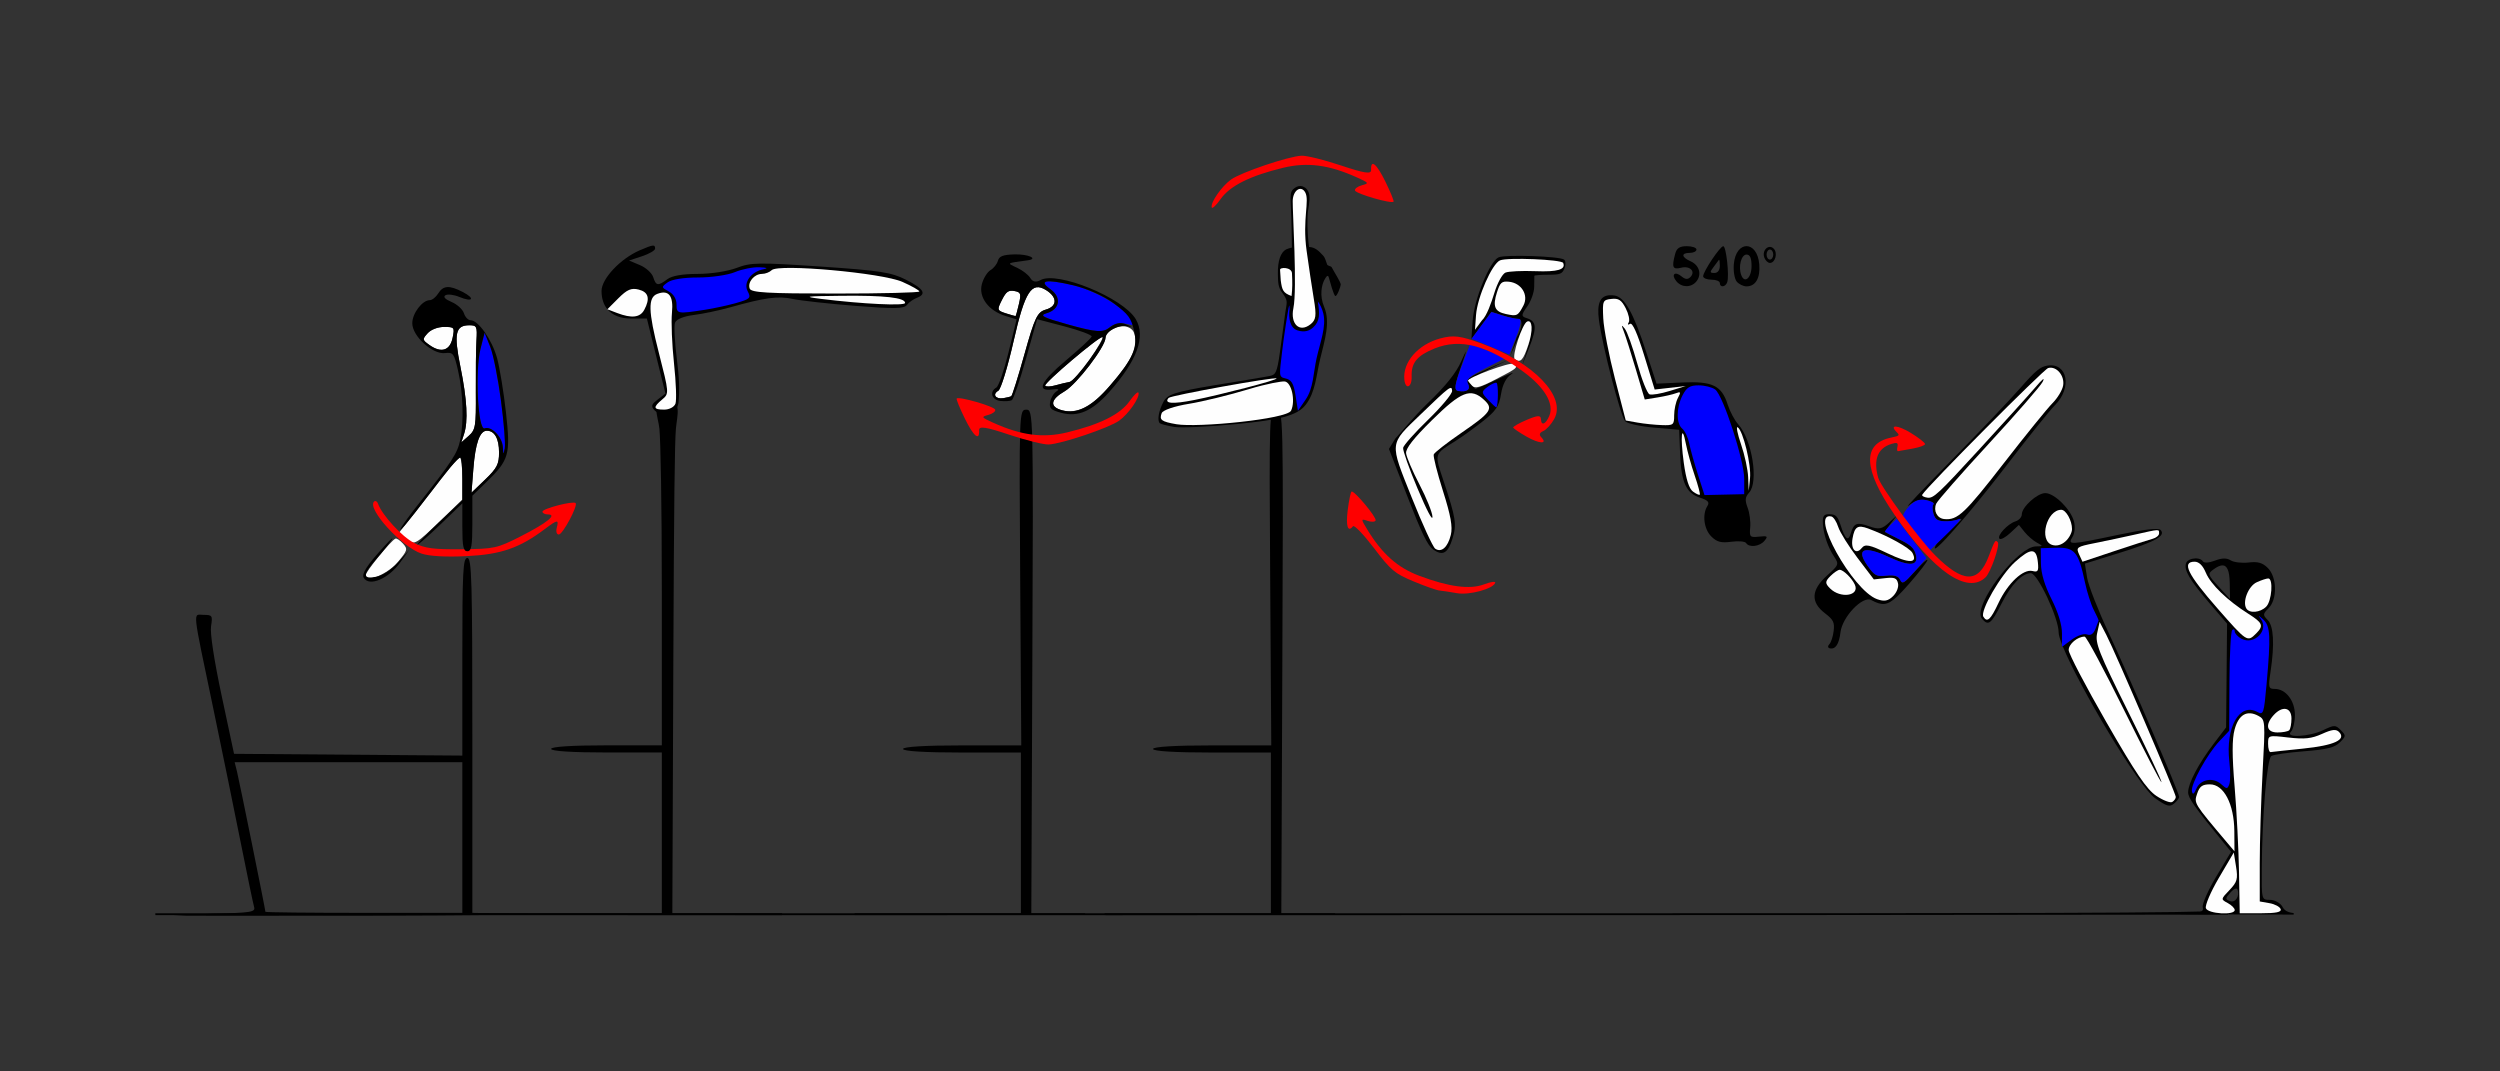 <?xml version="1.0" encoding="UTF-8" standalone="no"?>
<!-- Created with Inkscape (http://www.inkscape.org/) -->

<svg
   xmlns:dc="http://purl.org/dc/elements/1.1/"
   xmlns:cc="http://creativecommons.org/ns#"
   xmlns:rdf="http://www.w3.org/1999/02/22-rdf-syntax-ns#"
   xmlns:svg="http://www.w3.org/2000/svg"
   xmlns="http://www.w3.org/2000/svg"
   xmlns:sodipodi="http://sodipodi.sourceforge.net/DTD/sodipodi-0.dtd"
   xmlns:inkscape="http://www.inkscape.org/namespaces/inkscape"
   version="1.1"
   width="700"
   height="300"
   id="svg2"
   inkscape:version="0.91 r13725"
   sodipodi:docname="ub831009.svg">
  <rect width="100%" height="100%" fill="#333333" stroke="none"/>
  <sodipodi:namedview
     pagecolor="#c4c4c4"
     bordercolor="#666666"
     borderopacity="1"
     objecttolerance="10"
     gridtolerance="10"
     guidetolerance="10"
     inkscape:pageopacity="0"
     inkscape:pageshadow="2"
     inkscape:window-width="1617"
     inkscape:window-height="940"
     id="namedview11"
     showgrid="false"
     inkscape:zoom="1.9313725"
     inkscape:cx="449.10501"
     inkscape:cy="168.18268"
     inkscape:window-x="0"
     inkscape:window-y="0"
     inkscape:window-maximized="0"
     inkscape:current-layer="svg2" />
  <defs
     id="defs6" />
  <g
     id="g5337"
     transform="translate(0.005,7.0388785e-7)">
    <path
       style="fill:#000000"
       d="m 623.816,254.908 c -10.538,0.8 -50.633,0.805 -210.918,0.805 l -369.408,0 0,0.529 c 34.804,0.012 230.58,0.022 269.633,0.023 139.366,0.005 256.766,-0.067 310.693,-0.174 l 0,-1.184 z"
       id="path3438"
       inkscape:connector-curvature="0" />
    <path
       style="fill:#000000"
       d="m 614.65,156.355 c -1.102,0.039 -2.239,0.506 -2.549,1.314 -0.71,1.856 1.004,4.783 6.633,11.324 l 4.84,5.625 -0.135,14.531 -0.137,14.531 -3.5,4.594 c -4.219,5.538 -7.133,11.08 -7.133,13.566 0,1.611 1.766,4.118 9.982,14.166 l 2.039,2.492 -4.158,6.967 c -2.287,3.831 -3.983,7.686 -3.771,8.566 0.331,1.376 -0.556,1.648 -6.293,1.924 -1.003,0.048 11.624,0.094 31.76,0.135 l 0,-0.43 c -2.533,-0.251 -2.917,-1.411 -3.174,-1.824 -0.66,-1.06 -2.18,-1.875 -3.496,-1.875 -2.318,0 -2.327,-0.039 -2.268,-8.672 0.103,-14.916 1.458,-30.844 2.689,-31.607 0.626,-0.388 4.783,-0.987 9.238,-1.33 6.254,-0.482 8.519,-1.046 9.941,-2.473 1.733,-1.739 1.749,-1.941 0.256,-3.439 -1.493,-1.497 -1.786,-1.497 -4.908,-0.004 -3.956,1.892 -10.828,2.244 -9.053,0.463 0.617,-0.619 1.121,-2.728 1.121,-4.688 0,-4.001 -2.553,-7.312 -5.639,-7.312 -1.764,0 -1.85,-0.356 -1.17,-4.922 1.145,-7.686 0.857,-12.7 -0.826,-14.389 -1.391,-1.396 -1.371,-1.655 0.258,-3.289 2.486,-2.494 2.381,-8.662 -0.191,-11.242 -1.485,-1.489 -2.788,-1.868 -5.373,-1.559 -1.877,0.225 -4.141,-0.04 -5.029,-0.59 -1.153,-0.713 -2.423,-0.693 -4.436,0.068 -1.649,0.624 -3.038,0.715 -3.346,0.215 -0.309,-0.502 -0.971,-0.769 -1.707,-0.828 -0.153,-0.012 -0.309,-0.016 -0.467,-0.01 z m 7.527,1.957 c 1.42,-0.083 2.077,1.508 2.141,4.91 l 0.086,4.537 -3.207,-3.51 c -3.064,-3.354 -3.128,-3.567 -1.445,-4.801 0.976,-0.716 1.78,-1.099 2.426,-1.137 z m 3.877,90.49 c 0.225,-0.024 0.388,0.075 0.465,0.307 0.63,1.896 -0.65,3.777 -2.172,3.191 -1.32,-0.508 -1.302,-0.765 0.174,-2.4 0.612,-0.679 1.159,-1.059 1.533,-1.098 z"
       id="path5036"
       inkscape:connector-curvature="0" />
    <path
       inkscape:connector-curvature="0"
       id="path4742"
       d="m 489.027,68.915 c -1.639,0 -3.28,1.701 -3.566,5.102 -0.162,1.917 0.206,4.089 0.816,4.826 0.61,0.737 1.848,1.342 2.75,1.342 2.536,0 3.887,-2.339 3.564,-6.168 -0.287,-3.401 -1.925,-5.102 -3.564,-5.102 z m -16.715,0.019 c -2.005,0 -2.839,0.54 -3.258,2.109 -1.02,3.82 -0.726,4.523 1.645,3.926 2.498,-0.629 4.153,1.057 2.584,2.631 -0.711,0.713 -1.425,0.651 -2.465,-0.215 -1.88,-1.565 -2.99,-0.507 -1.438,1.369 1.494,1.805 4.126,1.838 5.59,0.068 1.6,-1.934 0.852,-4.575 -1.604,-5.658 -2.601,-1.148 -2.718,-2.355 -0.229,-2.355 1.028,0 1.869,-0.422 1.869,-0.938 0,-0.516 -1.213,-0.938 -2.695,-0.938 z m 10.201,0 c -0.884,0 -5.637,7.097 -5.637,8.416 0,0.527 1.051,0.959 2.336,0.959 1.285,0 2.336,0.422 2.336,0.938 0,1.341 1.593,1.16 2.07,-0.234 0.614,-1.796 -0.294,-10.078 -1.105,-10.078 z m 12.998,0.197 c -1.117,0.035 -2.082,1.494 -1.498,3.021 0.309,0.808 1.008,1.469 1.555,1.469 1.514,0 2.255,-2.8 1.059,-4 -0.354,-0.355 -0.743,-0.502 -1.115,-0.49 z m 0.057,0.74 c 0.514,0 0.936,0.633 0.936,1.406 0,0.773 -0.422,1.406 -0.936,1.406 -0.514,0 -0.934,-0.633 -0.934,-1.406 0,-0.773 0.42,-1.406 0.934,-1.406 z m -6.541,1.406 c 0.973,0 1.4,0.981 1.4,3.203 0,3.324 -1.929,5.046 -2.877,2.568 -0.897,-2.345 -0.02,-5.771 1.477,-5.771 z m -7.689,1.447 c 0.12,0.013 0.211,0.7 0.211,1.678 0,1.249 -0.584,2.031 -1.516,2.031 -1.298,0 -1.335,-0.236 -0.264,-1.641 0.689,-0.902 1.37,-1.816 1.516,-2.031 0.018,-0.027 0.036,-0.039 0.053,-0.037 z"
       style="fill:#000000" />
    <path
       sodipodi:nodetypes="cscsssccccccccccccc"
       inkscape:connector-curvature="0"
       id="path4378"
       d="m 184.636,120.109 c 0.326,3.442 0.667,20.592 0.667,45.417 l 0,43.168 -15.5,0 c -9.667,0 -15.5,0.376 -15.5,1 0,0.624 5.833,1 15.5,1 l 15.5,0 0,22.5 0,22.5 -55.5,0 -15.047,0 0,0.479 c 33.368,0.024 61.805,0.055 104.211,0.065 l 0,-0.543 -30.717,0 0.275,-69.348 c 0.183,-46.033 0.387,-62.593 0.728,-66.363 0.341,-3.77 1.806,-7.948 -2.646,-7.948 -4.614,0 -2.298,4.632 -1.972,8.074 z"
       style="fill:#000000" />
    <path
       inkscape:connector-curvature="0"
       id="path4367"
       d="m 287.341,114.709 c -1.976,-2e-4 -1.996,0.567 -1.695,47.002 l 0.303,47 -16.553,0 c -10.37,0 -16.555,0.374 -16.555,1 0,0.626 6.167,1 16.5,1 l 16.5,0 0,22.5 0,22.5 -29.539,0 -17.027,0 0,0.51 c 20.271,-0.011 47.284,-0.008 64.549,-0.023 l 0,-0.486 -15.061,0 0.289,-70.5 c 0.286,-69.93 0.273,-70.502 -1.711,-70.502 z"
       style="fill:#000000" />
    <path
       sodipodi:nodetypes="sssssscsscscsssssscssssssscssssss"
       style="fill:#fefefe"
       d="m 102.346,161.089 c 0,-0.997 7.167,-9.788 8.376,-10.275 0.351,-0.141 1.308,0.491 2.125,1.406 1.374,1.538 1.263,1.927 -1.47,5.163 -2.895,3.427 -9.031,5.945 -9.031,3.706 z m 11.336,-10.238 -1.99,-1.655 4.906,-6.211 c 2.698,-3.416 6.378,-8.146 8.177,-10.511 1.799,-2.365 3.586,-4.317 3.972,-4.336 0.386,-0.019 0.701,2.614 0.701,5.853 l 0,5.889 -5.374,5.182 c -7.955,7.671 -8.06,7.729 -10.393,5.789 z m 18.86,-19.654 c 0.556,-7.106 1.794,-10.595 3.761,-10.595 2.178,0 3.425,2.218 3.425,6.091 0,3.277 -0.566,4.385 -3.857,7.547 l -3.857,3.706 z m -2.616,-9.657 c 1.181,-3.589 0.855,-9.603 -1.021,-18.876 -1.883,-9.305 -1.387,-11.593 2.515,-11.593 2.063,0 2.215,0.325 1.983,4.219 -0.139,2.32 -0.218,8.876 -0.177,14.568 0.07,9.562 -0.082,10.49 -1.998,12.188 l -2.073,1.838 z M 120.277,96.629 c -2.057,-1.454 -2.084,-1.616 -0.556,-3.309 0.944,-1.046 2.846,-1.78 4.614,-1.78 2.897,0 2.985,0.112 2.391,3.047 -0.725,3.576 -3.18,4.354 -6.449,2.042 z"
       id="path3498"
       inkscape:connector-curvature="0" />
    <path
       sodipodi:nodetypes="ssscsss"
       style="fill:#0000fe"
       d="m 140.791,125.201 c -0.148,-2.833 -3.209,-5.989 -5.101,-5.261 -1.866,0.718 -2.737,-16.021 -1.158,-22.259 l 1.148,-4.536 1.577,3.954 c 1.741,4.364 4.706,25.096 4.065,28.428 -0.366,1.908 -0.417,1.877 -0.532,-0.326 z"
       id="path3494"
       inkscape:connector-curvature="0" />
    <path
       sodipodi:nodetypes="cscssssssssssc"
       style="fill:#fe0000"
       d="m 118.036,155.013 c -5.559,-1.838 -15.398,-12.626 -13.295,-14.576 0.365,-0.339 0.86,-0.065 1.099,0.608 1.129,3.181 6.733,9.278 10.076,10.963 3.048,1.537 5.456,1.858 13.336,1.781 9.188,-0.09 9.926,-0.252 16.575,-3.637 7.364,-3.75 10.29,-6.113 7.568,-6.113 -0.834,0 -1.516,-0.351 -1.516,-0.78 0,-0.848 8.615,-3.078 9.287,-2.404 0.718,0.72 -3.608,8.809 -4.711,8.809 -0.596,0 -0.843,-0.817 -0.567,-1.875 0.625,-2.399 0.247,-2.358 -3.371,0.364 -7.039,5.297 -12.245,7.099 -21.854,7.564 -5.875,0.284 -10.402,0.032 -12.627,-0.704 z"
       id="path3492"
       inkscape:connector-curvature="0" />
    <path
       sodipodi:nodetypes="csssssscccsssccsccccccssscccsssscsccscssscsssssssssssssssssssscsssssscsssscssscsssssscsssssss"
       style="fill:#000000"
       d="m 59.176,255.839 c 11.249,-0.264 12.392,-0.446 11.962,-1.905 -0.261,-0.887 -1.946,-8.996 -3.744,-18.019 -1.798,-9.023 -5.207,-25.688 -7.575,-37.031 -6.133,-29.371 -5.855,-26.719 -2.8,-26.719 2.409,0 2.547,0.211 2.07,3.159 -0.312,1.926 0.845,9.523 2.962,19.453 l 3.473,16.294 31.962,0.247 31.962,0.247 0,-27.669 c 0,-23.969 0.187,-27.669 1.402,-27.669 1.228,0 1.402,6.146 1.402,49.688 l 0,49.688 22.156,0.387 c 0,0 -24.529,0.354 -51.725,0.395 -30.56,0.046 -54.143,0.002 -54.143,0.002 z m 70.273,-21.33 0,-21.094 -31.877,0 -31.877,0 0.647,2.578 c 0.63,2.51 7.967,38.709 7.967,39.309 0,0.165 12.407,0.301 27.57,0.301 l 27.57,0 z m -27.596,-72.697 c -0.695,-1.127 0.881,-3.56 5.741,-8.865 4.001,-4.368 2.315,-1.654 -2.186,3.518 -3.937,4.524 -3.943,5.797 -0.025,5.02 1.831,-0.363 4.272,-1.992 6.146,-4.102 l 3.109,-3.499 -2.589,3.608 c -3.28,4.571 -8.642,6.843 -10.196,4.32 z m 27.596,-14.17 0,-6.711 -5.994,5.774 c -3.297,3.175 -6.248,5.774 -6.56,5.774 -0.311,0 2.386,-2.793 5.994,-6.207 l 6.56,-6.207 0,-5.98 c 0,-3.289 -0.237,-5.98 -0.528,-5.98 -0.65,0 -3.829,3.763 -9.248,10.945 -2.266,3.004 -5.026,6.516 -6.132,7.805 -3.224,3.757 -0.888,-0.021 3.248,-5.251 9.836,-12.44 11.303,-14.682 12.062,-18.432 1.073,-5.305 0.826,-13.134 -0.614,-19.442 -1.088,-4.768 -1.361,-5.134 -3.626,-4.867 -3.527,0.416 -9.18,-4.729 -9.18,-8.355 0,-2.778 2.804,-6.465 4.915,-6.465 0.647,0 1.702,-0.844 2.344,-1.875 1.407,-2.26 3.115,-2.359 6.892,-0.4 3.556,1.844 2.776,2.934 -0.981,1.373 -1.528,-0.635 -3.276,-0.845 -3.886,-0.466 -0.716,0.444 -0.106,1.111 1.724,1.882 1.558,0.657 3.111,2.076 3.452,3.153 0.341,1.077 1.185,1.958 1.875,1.958 2.155,0 6.019,5.533 7.41,10.609 0.732,2.673 1.85,9.506 2.483,15.184 1.328,11.901 0.93,13.298 -5.59,19.631 l -3.815,3.706 0,7.778 c 0,6.289 -0.268,7.778 -1.402,7.778 -1.116,0 -1.402,-1.371 -1.402,-6.711 z m 10.28,-20.948 c 0,-3.873 -1.247,-6.091 -3.425,-6.091 -1.967,0 -3.206,3.489 -3.761,10.595 l -0.528,6.749 3.857,-3.706 c 3.291,-3.162 3.857,-4.27 3.857,-7.547 z m 0.552,-14.456 c -0.796,-6.151 -2.156,-12.963 -3.024,-15.138 l -1.577,-3.954 -1.148,4.536 c -1.579,6.238 -0.708,22.977 1.158,22.259 1.893,-0.729 4.953,2.428 5.101,5.261 0.115,2.203 0.165,2.234 0.532,0.326 0.223,-1.159 -0.246,-7.139 -1.042,-13.29 z m -7.055,-2.379 c -0.042,-5.692 0.038,-12.248 0.177,-14.568 0.233,-3.894 0.08,-4.219 -1.983,-4.219 -3.902,0 -4.398,2.288 -2.515,11.593 1.877,9.273 2.202,15.286 1.021,18.876 l -0.771,2.344 2.073,-1.838 c 1.915,-1.698 2.067,-2.626 1.998,-12.188 z m -6.5,-15.272 c 0.595,-2.935 0.507,-3.047 -2.391,-3.047 -1.768,0 -3.67,0.734 -4.614,1.78 -1.528,1.693 -1.5,1.855 0.556,3.309 3.269,2.311 5.724,1.534 6.449,-2.042 z"
       id="path3490"
       inkscape:connector-curvature="0" />
    <path
       sodipodi:nodetypes="sssssssscsscsssssssssssssss"
       inkscape:connector-curvature="0"
       id="path3476"
       d="m 310.026,108.89 c 5.845,-6.558 8.205,-10.69 7.899,-13.83 -0.205,-2.097 -0.743,-2.946 -2.217,-3.494 -2.254,-0.838 -6.117,1.067 -6.173,3.044 -0.072,2.534 -8.069,12.992 -11.41,14.922 -4.047,2.338 -4.329,4.382 -0.737,5.351 3.943,1.063 8.109,-0.913 12.637,-5.993 z m -4.897,-8.256 c 2.304,-3.343 3.905,-6.154 3.559,-6.247 -0.948,-0.255 -16.452,12.892 -16.041,13.603 0.196,0.339 1.476,0.297 2.846,-0.092 1.369,-0.389 3.156,-0.815 3.969,-0.947 0.814,-0.131 3.364,-2.974 5.667,-6.317 z m -18.252,-1.58 c 2.831,-10.137 3.579,-11.693 5.948,-12.366 3.24,-0.921 3.277,-3.461 0.079,-5.453 -4.077,-2.54 -5.952,0.392 -9.088,14.213 -1.648,7.263 -3.578,13.541 -4.288,13.951 -1.739,1.004 -0.79,2.432 1.388,2.089 0.96,-0.151 1.966,-0.402 2.234,-0.557 0.268,-0.155 1.945,-5.5 3.727,-11.877 z m -1.587,-13.94 c 0.677,-2.903 0.53,-3.321 -1.279,-3.632 -1.671,-0.288 -2.308,0.174 -3.495,2.535 -1.389,2.764 -1.342,2.923 1.125,3.721 1.417,0.459 2.645,0.794 2.73,0.745 0.085,-0.049 0.498,-1.565 0.919,-3.369 z"
       style="fill:#fefefe" />
    <path
       sodipodi:nodetypes="cssssssc"
       inkscape:connector-curvature="0"
       id="path3472"
       d="m 316.895,89.523 c -1.977,-3.384 -10.57,-8.366 -16.864,-9.778 -7.318,-1.642 -9.352,-1.208 -5.903,1.258 3.172,2.269 2.64,5.612 -1.067,6.692 -2.193,0.639 -1.081,1.209 6.409,3.286 7.346,2.037 9.437,2.189 11.041,0.801 1.213,-1.049 3.027,-1.485 4.684,-1.126 2.599,0.563 2.665,0.519 1.7,-1.134 z"
       style="fill:#0000fe" />
    <path
       sodipodi:nodetypes="ssssssssssscssssscscssccsscssscssssssssccssscsssssssssssssss"
       inkscape:connector-curvature="0"
       id="path3468"
       d="m 310.549,109.796 c 7.834,-8.79 10.31,-15.541 7.48,-20.396 -3.501,-6.007 -22.101,-13.629 -26.733,-10.955 -1.166,0.673 -2.187,0.472 -2.775,-0.545 -0.511,-0.886 -2.177,-2.194 -3.702,-2.907 -3.01,-1.408 -3.198,-1.273 2.918,-2.1 3.16,-0.427 0.164,-1.774 -3.704,-1.664 -3.196,0.09 -4.285,0.512 -4.625,1.792 -0.245,0.92 -1.177,2.096 -2.071,2.612 -0.894,0.516 -1.986,2.29 -2.425,3.942 -0.967,3.631 1.893,7.465 6.646,8.907 l 3.086,0.936 -2.254,9.211 c -1.24,5.066 -2.775,9.512 -3.412,9.88 -2.025,1.169 -1.327,3.488 1.131,3.758 1.304,0.143 2.746,0.043 3.205,-0.222 0.459,-0.265 2.237,-5.474 3.951,-11.576 l 3.116,-11.094 7.743,2.036 c 4.258,1.12 7.65,2.393 7.538,2.829 -0.113,0.436 -3.342,3.43 -7.176,6.652 -7.125,5.989 -8.449,8.809 -3.826,8.152 1.695,-0.241 2.098,-0.055 1.16,0.537 -0.79,0.498 -1.595,1.844 -1.789,2.991 -0.296,1.751 0.2,2.234 3.098,3.014 4.703,1.267 8.649,-0.435 13.42,-5.789 z m -13.16,5.088 c -3.592,-0.968 -3.311,-3.013 0.737,-5.351 3.341,-1.93 11.337,-12.388 11.41,-14.922 0.052,-1.822 3.635,-3.782 6.006,-3.286 1.646,0.344 1.603,0.268 -0.299,-0.534 -1.493,-0.629 -2.968,-0.343 -4.504,0.873 -1.912,1.514 -3.754,1.401 -11.307,-0.694 -7.465,-2.07 -8.565,-2.636 -6.37,-3.276 3.706,-1.08 4.239,-4.423 1.067,-6.692 -3.533,-2.527 -1.342,-2.922 6.289,-1.135 3.947,0.924 8.7,3.037 11.441,5.086 4.066,3.041 4.816,4.044 5.654,7.569 1.135,4.775 -0.237,7.921 -6.736,15.444 -5.218,6.041 -9.134,8.064 -13.387,6.917 z m -1.896,-6.986 c -1.369,0.389 -2.65,0.431 -2.846,0.092 -0.41,-0.711 15.094,-13.858 16.041,-13.603 1.123,0.303 -7.701,12.317 -9.226,12.564 -0.814,0.131 -2.6,0.558 -3.969,0.947 z m -14.576,3.59 c -2.178,0.343 -3.126,-1.086 -1.388,-2.089 0.711,-0.41 2.641,-6.688 4.288,-13.951 3.136,-13.821 5.01,-16.753 9.088,-14.213 3.198,1.992 3.161,4.532 -0.079,5.453 -2.369,0.673 -3.117,2.229 -5.948,12.366 -1.781,6.378 -3.458,11.722 -3.727,11.877 -0.268,0.155 -1.274,0.405 -2.234,0.557 z m 0.725,-23.75 c -2.467,-0.799 -2.514,-0.957 -1.125,-3.721 1.186,-2.361 1.824,-2.823 3.495,-2.535 1.809,0.312 1.956,0.729 1.279,3.632 -0.421,1.804 -0.834,3.32 -0.919,3.369 -0.085,0.049 -1.313,-0.286 -2.73,-0.745 z"
       style="fill:#000000" />
    <path
       id="path4393"
       d="m 182.704,68.776 c 0.596,-0.064 0.717,0.228 0.717,0.84 0,0.507 -1.643,1.464 -3.65,2.127 l -3.65,1.205 3.057,1.285 c 1.68,0.706 3.352,2.224 3.717,3.373 0.778,2.451 1.357,2.532 3.969,0.557 1.246,-0.943 4.277,-1.469 8.467,-1.469 3.696,0 8.43,-0.729 10.92,-1.68 4.007,-1.53 6.083,-1.563 23.533,-0.381 16.664,1.129 19.753,1.607 23.889,3.695 5.016,2.533 5.883,4.002 3,5.084 -0.963,0.361 -2.2,1.251 -2.75,1.977 -0.813,1.073 -3.526,1.118 -14.5,0.246 -7.425,-0.59 -15.3,-1.462 -17.5,-1.938 -4.076,-0.881 -7.715,-0.389 -17.5,2.361 -3.025,0.85 -7.596,1.813 -10.16,2.139 -2.884,0.366 -4.89,1.186 -5.26,2.15 -0.329,0.857 -0.091,5.519 0.529,10.359 0.653,5.09 0.788,8.628 0.424,12.201 -0.559,2.223 -1.158,2.802 -3.59,2.824 -2.169,0.02 -2.754,-0.331 -3.516,-1.334 -0.535,-0.905 -0.181,-1.393 1.318,-2.549 l 2.148,-1.656 -2.6,-10.5 -2.598,-10.5 -4.436,0 c -2.944,0 -5.196,-0.91 -6.6,-2.58 l -0.031,-0.012 0.012,-0.012 c -1.069,-1.284 -1.643,-3.014 -1.643,-5.123 0,-3.426 5.298,-9.054 10.719,-11.389 1.898,-0.817 2.969,-1.238 3.564,-1.303 z"
       style="fill:#000000"
       inkscape:connector-curvature="0" />
    <path
       id="path4331"
       d="m 189.119,113.04 c 0.349,-0.909 0.169,-5.972 -0.4,-11.25 -0.569,-5.278 -0.828,-11.671 -0.576,-14.205 0.475,-4.786 -0.888,-6.532 -4.131,-5.288 -2.616,1.004 -2.514,4.849 0.437,16.396 2.919,11.424 2.926,11.511 0.956,13.16 -2.625,2.198 -2.501,2.84 0.548,2.84 1.432,0 2.807,-0.718 3.166,-1.653 z"
       style="fill:#fefefe"
       inkscape:connector-curvature="0" />
    <path
       id="path4311"
       d="m 180.386,86.759 c 1.695,-3.166 1.193,-4.988 -1.563,-5.68 -2.062,-0.518 -3.235,-0.015 -5.685,2.435 l -3.087,3.087 2.75,1.046 c 4.082,1.552 6.426,1.277 7.585,-0.889 z"
       style="fill:#fefefe"
       inkscape:connector-curvature="0" />
    <path
       id="path4309"
       d="m 253.421,84.824 c 0,-1.493 -5.743,-2.136 -17.875,-2.004 -10.16,0.111 -10.869,0.221 -5.625,0.873 11.512,1.431 23.5,2.008 23.5,1.131 z"
       style="fill:#fefefe"
       inkscape:connector-curvature="0" />
    <path
       id="path4307"
       d="m 257.422,81.614 c -9e-5,-0.318 -2.138,-1.528 -4.75,-2.687 -5.69,-2.525 -34.749,-5.136 -36.596,-3.288 -0.58,0.58 -1.809,1.054 -2.731,1.054 -2.158,0 -4.11,2.348 -3.428,4.123 0.428,1.115 4.996,1.377 24.017,1.377 12.919,0 23.489,-0.261 23.488,-0.579 z"
       style="fill:#fefefe"
       inkscape:connector-curvature="0" />
    <path
       id="path4345"
       d="m 197.421,86.731 c 2.475,-0.383 6.418,-1.241 8.763,-1.908 3.863,-1.099 4.16,-1.404 3.17,-3.254 -1.294,-2.417 0.907,-5.495 4.421,-6.183 1.411,-0.276 1.022,-0.466 -1.137,-0.556 -1.805,-0.075 -4.898,0.539 -6.872,1.364 -1.977,0.826 -6.595,1.5 -10.277,1.5 -4.08,0 -7.416,0.534 -8.558,1.368 -1.808,1.322 -1.798,1.408 0.309,2.535 1.335,0.714 2.18,2.122 2.18,3.632 0,2.667 0.21,2.706 8,1.502 z"
       style="fill:#0000fe"
       inkscape:connector-curvature="0" />
    <path
       style="fill:#000000"
       d="m 357.341,114.709 c -1.976,-2e-4 -1.996,0.567 -1.695,47.002 l 0.303,47 -16.553,0 c -10.37,0 -16.555,0.374 -16.555,1 0,0.626 6.167,1 16.5,1 l 16.5,0 0,22.5 0,22.5 -29.539,0 -17.027,0 0,0.51 c 20.271,-0.011 47.284,-0.008 64.549,-0.023 l 0,-0.486 -15.061,0 0.289,-70.5 c 0.286,-69.93 0.273,-70.502 -1.711,-70.502 z"
       id="path4490"
       inkscape:connector-curvature="0" />
    <path
       id="path4286"
       d="m 364.637,52.163 c -0.696,-0.195 -1.408,-0.016 -1.965,0.365 -1.086,0.743 -1.294,1.274 -1.332,2.999 -0.017,0.529 0.128,2.545 0.127,3.179 0.171,1.789 0.238,9.263 0.258,10.604 -0.381,0.087 -1.306,0.353 -1.625,0.526 -1.502,0.819 -2.373,3.125 -2.3,6.908 0.065,2.223 0.007,3.67 1.235,5.241 1.766,2.394 1.231,2.625 0.834,5.574 -0.238,2.003 -0.935,6.838 -1.503,11.08 -0.798,5.959 -1.342,6.114 -2.356,6.508 -0.682,0.265 -8.988,1.542 -16.065,2.735 -11.019,1.857 -13.054,2.517 -14.171,4.602 -1.36,2.538 -1.829,5.316 -1.019,6.027 0.259,0.228 2.033,0.686 3.944,1.018 1.911,0.333 9.888,-0.031 17.726,-0.809 11.798,-1.171 16.747,-2.277 19.171,-5.385 2.753,-3.528 2.977,-8.397 4.028,-12.752 1.308,-5.42 2.939,-10.363 1.129,-14.666 -1.364,-3.243 -0.651,-6.144 0.037,-7.481 0.412,-0.801 0.983,-1.747 1.259,-0.784 0.373,1.301 1.382,5.08 1.842,5.228 0.489,0.158 1.522,-2.761 1.513,-3.201 -0.016,-0.733 -1.871,-3.548 -2.537,-4.849 -0.182,-0.356 -1.099,-0.345 -1.271,-0.768 -0.33,-0.811 -0.516,-1.835 -1.119,-2.489 -1.293,-1.401 -2.301,-2.36 -3.95,-2.42 -0.556,-3.977 -0.545,-8.51 -0.276,-10.194 0.32,-2.007 0.733,-4.132 0.027,-5.39 -0.389,-0.693 -0.629,-0.959 -1.285,-1.249 z"
       style="fill:#000000"
       inkscape:connector-curvature="0"
       sodipodi:nodetypes="cscccscccsssscsssssssscssscscsc" />
    <path
       id="path4339"
       d="m 329.365,118.78 c 5.901,1.026 31.037,-1.428 32.135,-3.805 1.288,-2.79 0.117,-8.022 -1.829,-8.169 -0.838,-0.064 -4.776,0.573 -10.1,2.189 -5.323,1.616 -12.847,3.454 -16.718,4.083 -4.07,0.662 -7.271,1.761 -7.588,2.605 -0.714,1.9 -0.096,2.367 4.1,3.096 z"
       style="fill:#fefefe"
       inkscape:connector-curvature="0"
       sodipodi:nodetypes="sccsscs" />
    <path
       id="path4337"
       d="m 334.368,112.005 c 6.976,-1.38 23.522,-5.619 23.047,-6.041 -0.552,-0.49 -29.58,4.749 -30.203,5.45 -1.415,1.594 1.054,1.798 7.156,0.591 z"
       style="fill:#fefefe"
       inkscape:connector-curvature="0"
       sodipodi:nodetypes="scss" />
    <path
       id="path4322"
       d="m 358.412,75.557 0.194,2.963 c 0.372,2.777 0.667,3.506 3.026,4.366 0.254,-2.233 0.235,-3.841 0.117,-6.379 -0.099,-1.753 -3.429,-1.75 -3.337,-0.951 z"
       style="fill:#fefefe"
       inkscape:connector-curvature="0"
       sodipodi:nodetypes="ccccc" />
    <path
       id="path4349"
       d="m 360.975,85.555 c -0.194,0.179 -1.571,9.048 -2.004,13.003 -0.68,6.209 -1.065,6.999 0.862,7.382 1.745,0.347 2.379,1.386 2.907,4.769 l 0.675,4.324 2.172,-3.17 c 2.174,-3.174 2.144,-7.467 3.044,-11.506 1.015,-4.553 2.773,-8.871 1.894,-12.557 -0.327,-1.372 -0.908,-2.57 -1.539,-3.397 0.295,1.881 0.428,3.21 0.281,4.297 -0.204,1.173 -0.547,1.982 -1.539,2.929 -0.993,0.947 -2.384,1.537 -4.467,0.871 -2.084,-0.666 -2.539,-3.505 -2.172,-5.94 -0.027,-0.607 -0.055,-1.058 -0.113,-1.005 z"
       style="fill:#0000fe"
       inkscape:connector-curvature="0"
       sodipodi:nodetypes="csscccsscczzcc" />
    <path
       inkscape:transform-center-y="-13.344783"
       inkscape:transform-center-x="-3.4475326"
       id="path4327"
       d="m 361.954,56.253 c -0.064,2.878 1.297,24.681 0.191,30.034 -0.921,4.459 1.72,6.953 4.782,4.518 1.56,-1.241 1.717,-2.393 0.952,-7.007 -0.503,-3.037 -1.422,-9.171 -2.04,-13.632 -1.222,-8.813 0.904,-14.008 -0.386,-16.307 -1.183,-2.108 -3.433,-0.568 -3.499,2.394 z"
       style="fill:#fefefe"
       inkscape:connector-curvature="0"
       sodipodi:nodetypes="csssscc" />
    <path
       inkscape:connector-curvature="0"
       id="path2991-9"
       d="m 293.652,124.455 c -1.399,0.07 -6.377,-1.16 -11.062,-2.732 -6.505,-2.183 -8.5,-2.488 -8.44,-1.289 0.161,3.182 -1.514,1.831 -3.991,-3.218 -1.4,-2.854 -2.434,-5.38 -2.298,-5.614 0.428,-0.735 10.559,2.186 10.803,3.115 0.128,0.486 -0.745,1.145 -1.941,1.463 -2.058,0.548 -1.986,0.664 1.349,2.173 7.864,3.56 13.95,4.358 20.723,2.718 9.263,-2.243 14.887,-5.06 17.494,-8.763 1.243,-1.766 2.366,-2.813 2.494,-2.327 0.366,1.386 -2.798,5.933 -5.44,7.819 -2.815,2.01 -16.02,6.472 -19.691,6.655 z"
       style="fill:#fe0000"
       sodipodi:nodetypes="sssssscssssss" />
    <path
       sodipodi:nodetypes="sssssscssssss"
       style="fill:#fe0000"
       d="m 364.402,43.598 c 1.399,-0.07 6.377,1.16 11.062,2.732 6.505,2.183 8.5,2.488 8.44,1.289 -0.161,-3.182 1.514,-1.831 3.991,3.218 1.4,2.854 2.434,5.38 2.298,5.614 -0.428,0.735 -10.559,-2.186 -10.803,-3.115 -0.128,-0.486 0.745,-1.145 1.941,-1.463 2.058,-0.548 1.986,-0.664 -1.349,-2.173 -7.864,-3.56 -13.95,-4.358 -20.723,-2.718 -9.263,2.243 -14.887,5.06 -17.494,8.763 -1.243,1.766 -2.366,2.813 -2.494,2.327 -0.366,-1.386 2.798,-5.933 5.44,-7.819 2.815,-2.01 16.02,-6.472 19.691,-6.655 z"
       id="path4507"
       inkscape:connector-curvature="0" />
    <path
       sodipodi:nodetypes="cscssssssccccsssscssscssscccssssscscssscsssssssssss"
       inkscape:connector-curvature="0"
       id="path3446"
       d="m 638.567,254.542 c -0.214,-0.645 -1.616,-1.388 -3.115,-1.652 l -2.727,-0.48 0,-10.77 c 0,-5.924 0.358,-17.377 0.795,-25.452 0.782,-14.438 0.762,-14.7 -1.204,-15.755 -3.171,-1.702 -5.51,-0.346 -6.636,3.847 -0.726,2.706 -0.722,7.241 0.015,16.115 0.564,6.792 1.115,17.517 1.224,23.832 l 0.197,11.483 5.919,0.002 c 4.32,9.4e-4 5.814,-0.315 5.53,-1.17 z m -12.851,0.267 c 0,-0.497 -0.884,-1.379 -1.964,-1.959 -1.958,-1.051 -1.957,-1.062 0.502,-3.636 2.159,-2.26 2.387,-3.076 1.833,-6.548 l -0.632,-3.966 -4.174,7.104 c -2.296,3.907 -3.932,7.735 -3.637,8.507 0.602,1.574 8.072,2.034 8.072,0.498 z M 625.607,232.745 c -0.056,-7.602 -2.931,-13.125 -6.831,-13.125 -2.142,0 -2.901,0.553 -3.585,2.608 -0.904,2.72 -0.97,2.612 8.388,13.692 l 2.069,2.45 -0.042,-5.625 z m 19.268,-23.141 c 8.719,-0.889 12.193,-2.503 10.038,-4.665 -0.84,-0.842 -1.96,-0.71 -4.778,0.564 -2.906,1.315 -4.88,1.525 -9.377,1.002 -5.68,-0.661 -5.696,-0.656 -5.696,1.773 0,1.34 0.315,2.379 0.701,2.31 0.386,-0.07 4.486,-0.512 9.112,-0.983 z m -3.894,-5.14 c 0.343,-0.344 0.623,-1.82 0.623,-3.281 0,-3.16 -2.559,-3.642 -4.995,-0.942 -2.454,2.72 -1.971,4.848 1.101,4.848 1.456,0 2.928,-0.281 3.271,-0.625 z m -9.257,-27.098 c 2.164,-2.17 1.854,-2.947 -2.201,-5.515 -5.889,-3.729 -10.53,-8.218 -11.902,-11.513 -0.833,-2 -1.919,-3.062 -3.132,-3.062 -3.711,0 -1.984,3.518 6.444,13.125 8.25,9.404 8.317,9.447 10.791,6.964 z m 2.804,-7.5 c 1.583,-1.588 2.045,-7.902 0.578,-7.902 -0.49,0 -1.941,0.48 -3.225,1.067 -2.339,1.069 -4.074,5.454 -2.908,7.348 0.885,1.436 3.889,1.159 5.555,-0.513 z"
       style="fill:#fefefe" />
    <path
       sodipodi:nodetypes="csccsssssssscsccc"
       inkscape:connector-curvature="0"
       id="path3442"
       d="m 614.969,220.846 c 1.15,-2.661 4.717,-3.306 6.971,-1.261 1.547,1.404 1.722,1.404 2.259,3e-4 0.32,-0.837 0.327,-3.703 0.015,-6.369 -1.114,-9.526 2.827,-16.554 7.789,-13.89 1.76,0.945 1.888,0.571 2.622,-7.638 1.222,-13.673 1.083,-16.373 -0.938,-18.232 -1.365,-1.255 -1.523,-1.286 -0.66,-0.128 2.344,3.148 -1.878,7.422 -5.441,5.509 -1.028,-0.552 -1.869,-1.481 -1.869,-2.064 0,-0.583 -0.315,-0.744 -0.701,-0.358 -0.386,0.387 -0.734,6.891 -0.774,14.453 l -0.073,13.75 -2.737,2.902 c -3.447,3.655 -8.092,12.129 -7.696,14.041 0.217,1.048 0.557,0.85 1.234,-0.717 z"
       style="fill:#0000fe" />
    <g
       id="g5003"
       transform="matrix(-0.5,0.866,0.866,0.5,714.152,-422.847)">
      <path
         inkscape:connector-curvature="0"
         style="fill:#000000"
         d="m 594.919,159.16 c 0.449,0.266 0.76,0.586 0.899,0.963 0.981,2.662 0.082,3.036 -6.414,2.679 -5.99,-0.329 -10.209,0.726 -11.442,2.861 -0.941,1.63 6.98,13.006 10.458,15.019 0.584,0.338 1.427,1.212 2.456,2.496 l 0.585,0.338 -0.247,0.108 c 7.395,9.476 23.393,38.033 23.913,43.664 0.362,3.917 0.144,4.796 -1.328,5.343 -0.968,0.36 -2.031,0.499 -2.361,0.308 -0.994,-0.574 -21.929,-28.613 -29.828,-39.95 -4.057,-5.823 -8.765,-11.708 -10.46,-13.078 l -3.081,-2.492 -7.441,6.884 c -7.756,7.177 -10.727,8.944 -11.317,6.73 -0.222,-0.835 2.217,-4.108 7.167,-9.621 9.238,-10.287 9.581,-10.823 6.876,-10.726 -1.181,0.043 -2.846,-0.711 -3.96,-1.793 -2.493,-2.418 -4.157,-8.729 -2.884,-10.934 1.138,-1.972 6.68,-3.755 8.465,-2.724 0.658,0.38 1.807,0.132 2.552,-0.549 1.722,-1.574 6.17,-2.572 6.469,-1.45 0.124,0.467 -1.192,1.282 -2.924,1.807 l -3.15,0.955 0.916,2.351 c 0.504,1.293 0.896,3.314 0.87,4.49 -0.046,2.07 -0.014,2.078 1.041,0.306 2.441,-4.101 19.828,-6.554 24.17,-3.984 z"
         id="path4386" />
      <path
         inkscape:connector-curvature="0"
         style="fill:#fefefe"
         d="m 613.635,231.979 c 0.564,-0.304 0.904,-2.422 0.755,-4.706 -0.21,-3.241 -2.599,-8.17 -10.885,-22.46 -5.838,-10.069 -11.328,-18.719 -12.199,-19.222 -1.465,-0.846 -4.495,0.257 -5.503,2.003 -0.236,0.409 5.291,9.325 12.283,19.812 6.992,10.488 12.509,19.123 12.26,19.19 -0.249,0.067 -5.765,-7.892 -12.259,-17.686 -10.429,-15.73 -12.165,-17.922 -14.874,-18.78 l -3.067,-0.972 2.245,3.501 c 2.982,4.651 28.659,38.971 29.535,39.476 0.377,0.218 1.147,0.147 1.71,-0.157 z"
         id="path4488" />
      <path
         inkscape:connector-curvature="0"
         style="fill:#fefefe"
         d="m 552.572,190.37 c 0.721,-0.731 4.478,-4.134 8.348,-7.563 l 7.037,-6.233 -1.324,-1.861 c -1.251,-1.759 -1.522,-1.636 -4.919,2.235 -1.977,2.253 -5.444,6.103 -7.704,8.557 -4.921,5.343 -4.733,5.049 -3.634,5.683 0.487,0.281 1.475,-0.087 2.196,-0.818 z"
         id="path4484" />
      <path
         inkscape:connector-curvature="0"
         style="fill:#fefefe"
         d="m 565.363,169.608 c 1.48,-0.479 2.475,-1.469 2.755,-2.739 0.859,-3.892 -7.737,-6.268 -9.793,-2.707 -0.663,1.148 1.112,4.113 3.175,5.304 0.851,0.491 2.589,0.555 3.863,0.143 z"
         id="path4480" />
      <path
         inkscape:connector-curvature="0"
         style="fill:#fefefe"
         d="m 577.193,165.775 c 0.71,-2.58 6.417,-4.312 12.51,-3.797 5.199,0.44 6.42,0.051 5.461,-1.738 -0.889,-1.658 -12.597,-1.648 -17.718,0.015 -5.706,1.853 -6.446,3.189 -3.101,5.592 1.993,1.432 2.436,1.42 2.847,-0.073 z"
         id="path4472" />
      <path
         inkscape:connector-curvature="0"
         style="fill:#0000fe"
         d="m 582.474,189.125 c 1.496,0.211 2.312,-0.211 2.483,-1.282 0.145,-0.906 1.607,-2.187 3.379,-2.962 l 3.124,-1.366 -3.285,-1.896 c -2.069,-1.195 -4.595,-3.902 -6.824,-7.317 -2.354,-3.604 -4.763,-6.145 -7.19,-7.582 l -3.65,-2.161 -2.31,3.764 c -2.669,4.349 -2.083,5.901 4.446,11.778 2.07,1.863 4.504,4.545 5.408,5.96 0.904,1.415 1.767,2.613 1.917,2.662 0.15,0.049 1.275,0.23 2.501,0.403 z"
         id="path4426" />
    </g>
    <g
       id="g4992"
       transform="matrix(0,-1,-1,0,679.204,679.98)">
      <path
         inkscape:connector-curvature="0"
         style="fill:#000000"
         d="m 512.972,147.99 c 0.884,-0.943 2.071,-2.034 3.604,-3.377 3.165,-2.771 6.127,-5.061 6.583,-5.088 0.456,-0.027 -0.94,1.529 -3.102,3.457 -3.519,3.139 -3.771,3.577 -2.416,4.182 1.053,0.47 1.407,1.626 1.166,3.796 -0.313,2.813 -0.05,3.331 2.671,5.267 4.82,3.431 5.809,1.171 2.55,-5.835 -2.845,-6.117 -2.527,-8.596 0.967,-7.533 1.587,0.483 2.467,1.483 3.948,4.488 1.048,2.127 1.98,3.942 2.069,4.031 0.089,0.089 1.187,-0.638 2.442,-1.615 l 2.281,-1.775 -2.125,2.326 c -1.801,1.971 -1.949,2.817 -0.974,5.558 1.223,3.439 0.897,4.253 -2.057,5.143 -2.319,0.699 -1.593,1.566 2.371,2.833 2.236,0.715 2.901,1.277 3.021,2.551 0.201,2.128 -0.31,2.567 -2.795,2.394 -2.937,-0.205 -6.46,-1.422 -9.033,-3.119 -2.155,-1.422 -2.328,-1.358 -5.271,1.916 -4.06,4.516 -7.485,4.715 -10.617,0.617 -1.793,-2.346 -2.531,-2.708 -4.944,-2.424 -1.56,0.184 -3.236,0.735 -3.725,1.224 -0.489,0.489 -0.997,0.434 -1.13,-0.123 -0.379,-1.596 1.133,-2.613 4.473,-3.007 4.333,-0.511 10.317,-6.221 9.032,-8.62 -1.578,-2.945 -1.644,-4.439 1.01,-7.268 z"
         id="path4390" />
      <path
         inkscape:connector-curvature="0"
         style="fill:#000000"
         d="m 527.841,135.602 c 3.386,-3.407 12.308,-10.93 21.977,-18.345 7.732,-5.93 15.242,-11.965 16.69,-13.413 4.9,-4.9 11.982,-3.577 11.11,2.075 -0.309,2.003 -1.424,3.351 -6.3,7.623 -3.259,2.855 -12.459,11.63 -20.445,19.501 -7.987,7.871 -13.6,13.17 -12.473,11.776 1.407,-1.74 1.884,-3.328 1.52,-5.065 -0.292,-1.392 -0.809,-2.251 -1.148,-1.912 -0.339,0.339 -1.517,0.342 -2.617,0.008 -1.607,-0.489 -2.027,-1.084 -2.133,-3.025 -0.073,-1.329 0.179,-3.23 0.557,-4.225 0.454,-1.195 -0.368,-0.518 -2.421,1.998 -1.709,2.094 -3.983,4.21 -5.053,4.701 -1.198,0.549 -0.802,-0.149 0.737,-1.697 z"
         id="path4388" />
      <path
         inkscape:connector-curvature="0"
         style="fill:#fefefe"
         d="m 535.36,166.399 c -0.135,-0.57 -1.457,-1.423 -2.937,-1.896 -1.48,-0.473 -5.389,-2.91 -8.686,-5.415 l -5.994,-4.554 0.352,-3.179 c 0.29,-2.614 0.034,-3.252 -1.443,-3.59 -1.036,-0.237 -2.554,0.348 -3.591,1.385 -1.363,1.363 -1.569,2.438 -0.856,4.457 2.437,6.896 24.672,19.181 23.155,12.793 z"
         id="path4470" />
      <path
         inkscape:connector-curvature="0"
         style="fill:#fefefe"
         d="m 532.016,156.18 c -2.021,-5.508 -5.446,-11.726 -6.864,-12.463 -2.964,-1.539 -3.008,0.896 -0.125,6.929 2.477,5.182 2.706,6.326 1.469,7.311 -1.95,1.554 -0.343,3.078 2.688,2.549 3.326,-0.581 3.89,-1.442 2.832,-4.326 z"
         id="path4464" />
      <path
         inkscape:connector-curvature="0"
         style="fill:#fefefe"
         d="m 520.438,164.105 c -0.002,-1.041 -2.37,-3.452 -4.19,-4.265 -3.137,-1.401 -3.934,4.047 -1.018,6.962 1.419,1.419 1.94,1.405 3.441,-0.096 0.973,-0.973 1.768,-2.144 1.767,-2.602 z"
         id="path4462" />
      <path
         inkscape:connector-curvature="0"
         style="fill:#fefefe"
         d="m 576.929,105.719 c 0.646,-2.3 -2.134,-4.67 -4.91,-4.185 -1.299,0.227 -3.519,1.569 -4.933,2.984 -1.414,1.414 -8.912,7.494 -16.662,13.512 -14.302,11.104 -16.134,13.05 -15.783,16.765 0.191,2.024 2.278,3.124 4.316,2.274 0.81,-0.338 8.344,-6.946 16.74,-14.683 8.397,-7.738 16.203,-14.537 17.348,-15.109 1.422,-0.711 0.909,-0.04 -1.624,2.121 -2.038,1.739 -9.854,8.809 -17.369,15.712 -12.404,11.393 -13.642,12.721 -13.423,14.395 0.133,1.015 0.513,1.676 0.845,1.47 2.462,-1.53 35.096,-33.979 35.454,-35.254 z"
         id="path4460" />
      <path
         inkscape:connector-curvature="0"
         style="fill:#0000fe"
         d="m 539.93,139.812 c -0.299,-1.423 -0.82,-2.31 -1.159,-1.971 -0.339,0.339 -1.517,0.343 -2.617,0.008 -1.607,-0.489 -2.026,-1.083 -2.132,-3.025 -0.073,-1.329 0.212,-3.195 0.633,-4.148 0.448,-1.014 -1.233,0.339 -4.054,3.263 l -4.819,4.994 4.428,3.609 c 2.436,1.985 4.807,3.699 5.27,3.809 0.463,0.11 1.776,-0.734 2.917,-1.876 1.526,-1.526 1.932,-2.762 1.533,-4.664 z"
         id="path4422" />
      <path
         inkscape:connector-curvature="0"
         style="fill:#0000fe"
         d="m 529.21,143.958 -5.518,-4.187 -3.748,3.373 c -3.308,2.977 -3.574,3.45 -2.268,4.034 1.011,0.452 1.37,1.649 1.133,3.781 -0.313,2.813 -0.05,3.332 2.671,5.268 4.82,3.431 5.808,1.17 2.549,-5.836 -2.845,-6.117 -2.527,-8.595 0.967,-7.532 1.587,0.483 2.468,1.484 3.949,4.489 1.048,2.127 1.997,3.958 2.108,4.069 0.111,0.111 0.983,-0.58 1.939,-1.535 l 1.737,-1.737 -5.518,-4.187 z"
         id="path4420" />
      <path
         inkscape:connector-curvature="0"
         style="fill:#fe0000"
         d="m 558.723,144.118 c -1.324,-2.157 -2.708,-3.922 -3.075,-3.922 -0.367,-5.8e-4 -0.945,1.592 -1.284,3.538 -0.339,1.947 -0.661,3.758 -0.717,4.026 -0.056,0.268 0.516,0.342 1.27,0.165 1.077,-0.253 1.243,0.104 0.773,1.663 -1.165,3.867 -4.417,5.147 -9.475,3.729 -2.545,-0.714 -17.356,-11.585 -21.698,-15.927 -7.793,-7.793 -7.928,-12.079 -0.471,-14.952 4.755,-1.832 4.85,-1.891 4.144,-2.597 -0.721,-0.721 -8.436,1.945 -9.844,3.4 -4.907,5.076 1.57,14.508 17.528,25.525 12.708,8.773 19.896,9.08 21.583,0.922 0.485,-2.347 0.608,-2.469 1.538,-1.538 2.178,2.178 2.01,-0.317 -0.273,-4.034 z"
         id="path4510" />
    </g>
    <path
       inkscape:connector-curvature="0"
       id="path4832"
       d="m 403.036,165.344 c 0.792,0.071 3.002,0.407 4.909,0.747 3.436,0.612 10.108,-1.193 10.708,-2.897 0.171,-0.486 -1.235,-0.297 -3.125,0.42 -3.963,1.504 -9.791,0.736 -18.132,-2.39 -6.098,-2.286 -10.384,-6.102 -14.593,-12.997 -1.785,-2.923 -1.779,-3.051 0.1,-2.395 1.092,0.381 2.113,0.329 2.27,-0.115 0.305,-0.868 -6.006,-8.435 -6.74,-8.081 -0.242,0.116 -0.722,2.414 -1.068,5.105 -0.586,4.567 0.019,6.474 1.462,4.61 0.341,-0.44 2.98,2.303 5.865,6.096 4.763,6.263 5.781,7.121 11.074,9.333 3.206,1.34 6.477,2.494 7.27,2.566 z"
       style="fill:#fe0000" />
    <g
       transform="translate(-68.061,-315.431)"
       id="g5262">
      <path
         inkscape:connector-curvature="0"
         style="fill:#000000"
         d="m 518.84,398.098 c -2.754,0.103 -3.693,2.265 -3.088,6.908 0.946,7.259 6.091,27.083 7.369,28.395 0.625,0.641 4.279,1.437 8.119,1.768 l 6.98,0.6 0.256,6.588 c 0.314,8.109 1.673,11.15 5.545,12.41 2.291,0.745 2.774,1.284 2.105,2.344 -1.495,2.372 -0.977,6.451 1.082,8.516 1.563,1.567 2.74,1.882 5.607,1.496 1.996,-0.269 3.865,-0.107 4.152,0.359 0.829,1.346 3.806,0.987 5.135,-0.619 1.061,-1.282 0.87,-1.43 -1.52,-1.172 -2.543,0.275 -2.718,0.092 -2.465,-2.59 0.15,-1.587 -0.177,-4.071 -0.727,-5.521 -0.791,-2.087 -0.703,-2.967 0.428,-4.221 2.715,-3.01 0.816,-14.841 -3.07,-19.125 -0.997,-1.098 -2.322,-3.595 -2.945,-5.547 -1.698,-5.318 -4.267,-6.557 -12.768,-6.16 l -7.152,0.334 -2.906,-8.922 c -3.553,-10.91 -6.046,-15.353 -8.846,-15.76 -0.468,-0.068 -0.899,-0.095 -1.293,-0.08 z"
         id="path5197" />
      <path
         inkscape:connector-curvature="0"
         style="fill:#fefefe"
         d="m 542.079,453.063 c -1.079,-0.791 -1.928,-3.452 -2.559,-8.021 -1.027,-7.432 -0.586,-11.384 0.592,-5.306 0.4,2.062 1.506,6.034 2.459,8.826 0.953,2.792 1.595,5.213 1.428,5.381 -0.167,0.168 -1.031,-0.228 -1.919,-0.879 z"
         id="path5237" />
      <path
         inkscape:connector-curvature="0"
         style="fill:#fefefe"
         d="m 557.538,449.023 c -0.086,-2.111 -0.98,-6.238 -1.986,-9.171 -1.006,-2.933 -1.432,-5.087 -0.947,-4.787 1.516,0.94 3.845,10.536 3.459,14.251 l -0.368,3.544 z"
         id="path5233" />
      <path
         inkscape:connector-curvature="0"
         style="fill:#fefefe"
         d="m 526.54,433.753 -3.271,-0.58 -3.028,-11.719 c -1.666,-6.445 -3.138,-14.039 -3.271,-16.875 -0.234,-4.972 -0.153,-5.167 2.274,-5.448 2.01,-0.233 2.817,0.291 4.01,2.606 0.821,1.593 1.201,3.372 0.844,3.952 -0.386,0.626 -0.231,0.795 0.381,0.416 0.668,-0.414 2.061,2.71 3.959,8.878 l 2.928,9.518 4.363,-0.494 4.363,-0.494 -4.508,1.389 c -2.479,0.764 -5.027,1.189 -5.661,0.945 -0.634,-0.244 -2.181,-4.134 -3.436,-8.645 -1.255,-4.511 -2.815,-8.879 -3.466,-9.708 -0.993,-1.265 -1.036,-1.13 -0.266,0.837 0.505,1.289 2.023,6.083 3.375,10.652 l 2.458,8.309 3.568,-0.572 c 1.962,-0.315 4.284,-0.848 5.16,-1.185 1.364,-0.525 1.443,-0.332 0.549,1.343 -0.574,1.076 -1.043,3.249 -1.043,4.83 0,2.718 -0.19,2.867 -3.505,2.751 -1.928,-0.068 -4.977,-0.384 -6.776,-0.703 z"
         id="path5229" />
      <path
         inkscape:connector-curvature="0"
         style="fill:#0000fe"
         d="m 543.469,448.301 c -1.015,-3.164 -2.111,-7.095 -2.437,-8.735 -0.326,-1.64 -1.197,-3.485 -1.935,-4.099 -1.751,-1.458 -1.711,-5.889 0.084,-9.372 1.14,-2.211 2.042,-2.766 4.494,-2.766 1.688,0 3.776,0.527 4.642,1.172 2.221,1.655 8.131,19.867 8.122,25.028 l -0.007,4.269 -5.559,0.128 -5.559,0.128 -1.845,-5.753 z"
         id="path5215" />
    </g>
    <g
       transform="matrix(0.921,-0.389,0.389,0.921,-186.264,-87.737)"
       id="g5249">
      <path
         inkscape:connector-curvature="0"
         style="fill:#000000"
         d="m 496.084,383.016 c -2.671,0 -10.912,8.173 -13.594,13.48 l -2.33,4.611 4.07,-2.393 4.07,-2.393 2.496,2.154 c 1.373,1.184 3.05,2.356 3.727,2.604 0.836,0.306 0.56,2.36 -2.508,4.553 l -3.738,4.102 3.777,-3.516 c 2.078,-1.934 4.076,-3.516 4.439,-3.516 1.641,0 0.374,3.146 -2.738,6.795 l -3.4,3.986 3.867,-3.947 c 4.158,-4.245 4.685,-5.923 2.441,-7.791 -1.243,-1.035 -1.06,-1.413 1.42,-2.926 1.566,-0.955 3.346,-2.899 3.953,-4.318 0.608,-1.419 1.166,-2.691 1.24,-2.826 0.074,-0.136 1.731,0.423 3.682,1.24 3.128,1.311 3.709,1.322 4.926,0.102 0.759,-0.761 1.125,-1.796 0.814,-2.301 -0.839,-1.362 -14.515,-7.701 -16.615,-7.701 z"
         id="path5199" />
      <path
         inkscape:connector-curvature="0"
         style="fill:#000000"
         d="m 477.348,403.766 c -0.094,0.009 -0.855,0.7 -2.248,2.008 -2.607,2.447 -6.684,4.652 -13.213,7.148 -5.193,1.986 -10.486,4.874 -12.219,5.594 l -2.775,1.982 -0.42,14.307 c -0.324,11.021 -0.128,14.789 0.854,16.414 1.716,2.841 3.411,2.656 6.209,-0.68 2.654,-3.164 3.092,-4.9 3.947,-15.693 0.663,-8.359 0.376,-8.006 7.432,-9.145 2.056,-0.332 6.192,-1.277 9.191,-2.102 4.559,-1.254 5.82,-2.081 7.682,-5.039 1.466,-2.33 3.115,-3.698 4.826,-4.004 1.43,-0.255 -0.451,-0.34 -4.178,-0.189 -3.727,0.15 -6.775,0.153 -6.775,0.006 0,-0.147 -0.246,-0.914 -0.549,-1.705 -0.454,-1.187 0.564,-1.499 5.84,-1.791 l 6.393,-0.354 -6.543,0.074 c -5.631,0.064 -6.524,0.303 -6.412,1.715 0.14,1.775 -1.228,2.101 -3.297,0.787 -1.013,-0.644 -0.303,-1.923 3.24,-5.844 2.156,-2.386 3.137,-3.502 3.016,-3.49 z"
         id="path5195" />
      <path
         inkscape:connector-curvature="0"
         style="fill:#fefefe"
         d="m 447.96,451.272 c -0.425,-0.673 -0.643,-7.763 -0.484,-15.755 0.336,-16.912 -0.147,-16.041 11.364,-20.478 10.586,-4.081 11.293,-4.254 10.668,-2.62 -0.294,0.77 -4.491,2.937 -9.326,4.816 -4.835,1.879 -9.113,3.914 -9.506,4.521 -0.393,0.607 -0.715,6.032 -0.715,12.056 0,6.823 0.292,10.18 0.776,8.906 0.427,-1.125 0.496,-5.502 0.154,-9.727 -0.342,-4.225 -0.36,-8.51 -0.039,-9.523 0.404,-1.276 3.548,-3.022 10.257,-5.694 10.703,-4.263 13.575,-4.189 15.661,0.405 1.533,3.375 0.516,4.025 -9.519,6.087 -4.784,0.983 -9.013,2.124 -9.399,2.534 -0.386,0.411 -1.106,5.105 -1.6,10.433 -0.667,7.191 -1.378,10.33 -2.759,12.188 -2.132,2.867 -4.408,3.629 -5.532,1.85 z"
         id="path5235" />
      <path
         inkscape:connector-curvature="0"
         style="fill:#fefefe"
         d="m 475.251,413.296 c -0.288,-0.754 -0.524,-1.547 -0.524,-1.762 0,-0.894 13.023,-0.312 13.59,0.608 0.882,1.431 0.631,1.513 -6.29,2.045 -4.94,0.38 -6.361,0.193 -6.776,-0.89 z"
         id="path5227" />
      <path
         inkscape:connector-curvature="0"
         style="fill:#fefefe"
         d="m 489.161,411.057 c -0.614,-0.997 5.771,-8.353 7.251,-8.353 1.631,0 0.592,2.922 -2.156,6.061 -3.064,3.501 -4.071,3.954 -5.096,2.292 z"
         id="path5225" />
      <path
         inkscape:connector-curvature="0"
         style="fill:#fefefe"
         d="m 491.757,398.432 c -2.642,-1.856 -2.621,-3.427 0.086,-6.583 1.868,-2.179 2.439,-2.374 4.195,-1.431 3.14,1.686 3.733,5.664 1.157,7.757 -2.567,2.085 -2.819,2.097 -5.437,0.257 z"
         id="path5223" />
      <path
         inkscape:connector-curvature="0"
         style="fill:#fefefe"
         d="m 483.928,395.488 c 2.274,-4.471 9.73,-11.534 12.176,-11.534 2.242,0 16.006,6.491 16.006,7.549 0,2.013 -2.433,1.738 -8.079,-0.912 -3.382,-1.588 -6.922,-2.887 -7.867,-2.887 -0.945,0 -3.237,1.823 -5.093,4.051 -1.857,2.228 -4.489,5.129 -6.187,5.717 l -2.811,1.666 z"
         id="path3446-5" />
      <path
         inkscape:connector-curvature="0"
         style="fill:#0000fe"
         d="m 477.816,418.639 c -0.98,-2.605 -0.888,-2.858 1.24,-3.394 1.265,-0.318 2.521,-0.357 2.792,-0.085 0.432,0.433 -2.115,6.293 -2.735,6.293 -0.131,0 -0.715,-1.267 -1.298,-2.815 z"
         id="path5213" />
      <path
         inkscape:connector-curvature="0"
         style="fill:#0000fe"
         d="m 471.074,413.089 c -1.034,-0.657 -0.294,-1.911 3.453,-5.845 l 4.77,-5.009 3.844,3.75 3.844,3.75 -6.362,0.469 c -5.326,0.392 -6.341,0.736 -6.233,2.109 0.141,1.78 -1.229,2.101 -3.316,0.776 z"
         id="path5211" />
      <path
         inkscape:connector-curvature="0"
         style="fill:#0000fe"
         d="m 484.216,405.194 -4.01,-4.098 4.017,-2.38 4.017,-2.38 2.555,2.157 c 1.405,1.186 3.096,2.361 3.758,2.61 0.791,0.298 -0.085,1.776 -2.562,4.321 l -3.765,3.868 z"
         id="path3442-3" />
      <path
         sodipodi:nodetypes="cssscssssssssccc"
         inkscape:connector-curvature="0"
         id="path3440"
         d="m 483.716,432.298 c -1.346,-1.77 -2.447,-3.458 -2.447,-3.75 0,-0.292 1.938,-0.531 4.306,-0.531 3.443,0 4.198,0.282 3.768,1.406 -0.703,1.838 0.746,1.8 2.608,-0.067 2.505,-2.513 1.788,-7.827 -1.889,-13.996 -6.52,-10.939 -12.669,-15.689 -20.457,-15.802 -5.301,-0.077 -7.604,1.142 -8.97,4.748 -1.069,2.821 -3.067,2.855 -2.226,0.038 1.411,-4.727 7.36,-7.646 13.778,-6.761 3.764,0.519 5.431,1.48 10.106,5.822 11.346,10.537 16.123,22.944 10.533,27.355 -1.354,1.069 -3.234,1.943 -4.176,1.943 -1.139,0 -1.533,0.471 -1.176,1.406 0.974,2.546 -1.263,1.467 -3.757,-1.812 z"
         style="fill:#fe0000" />
    </g>
  </g>
</svg>
